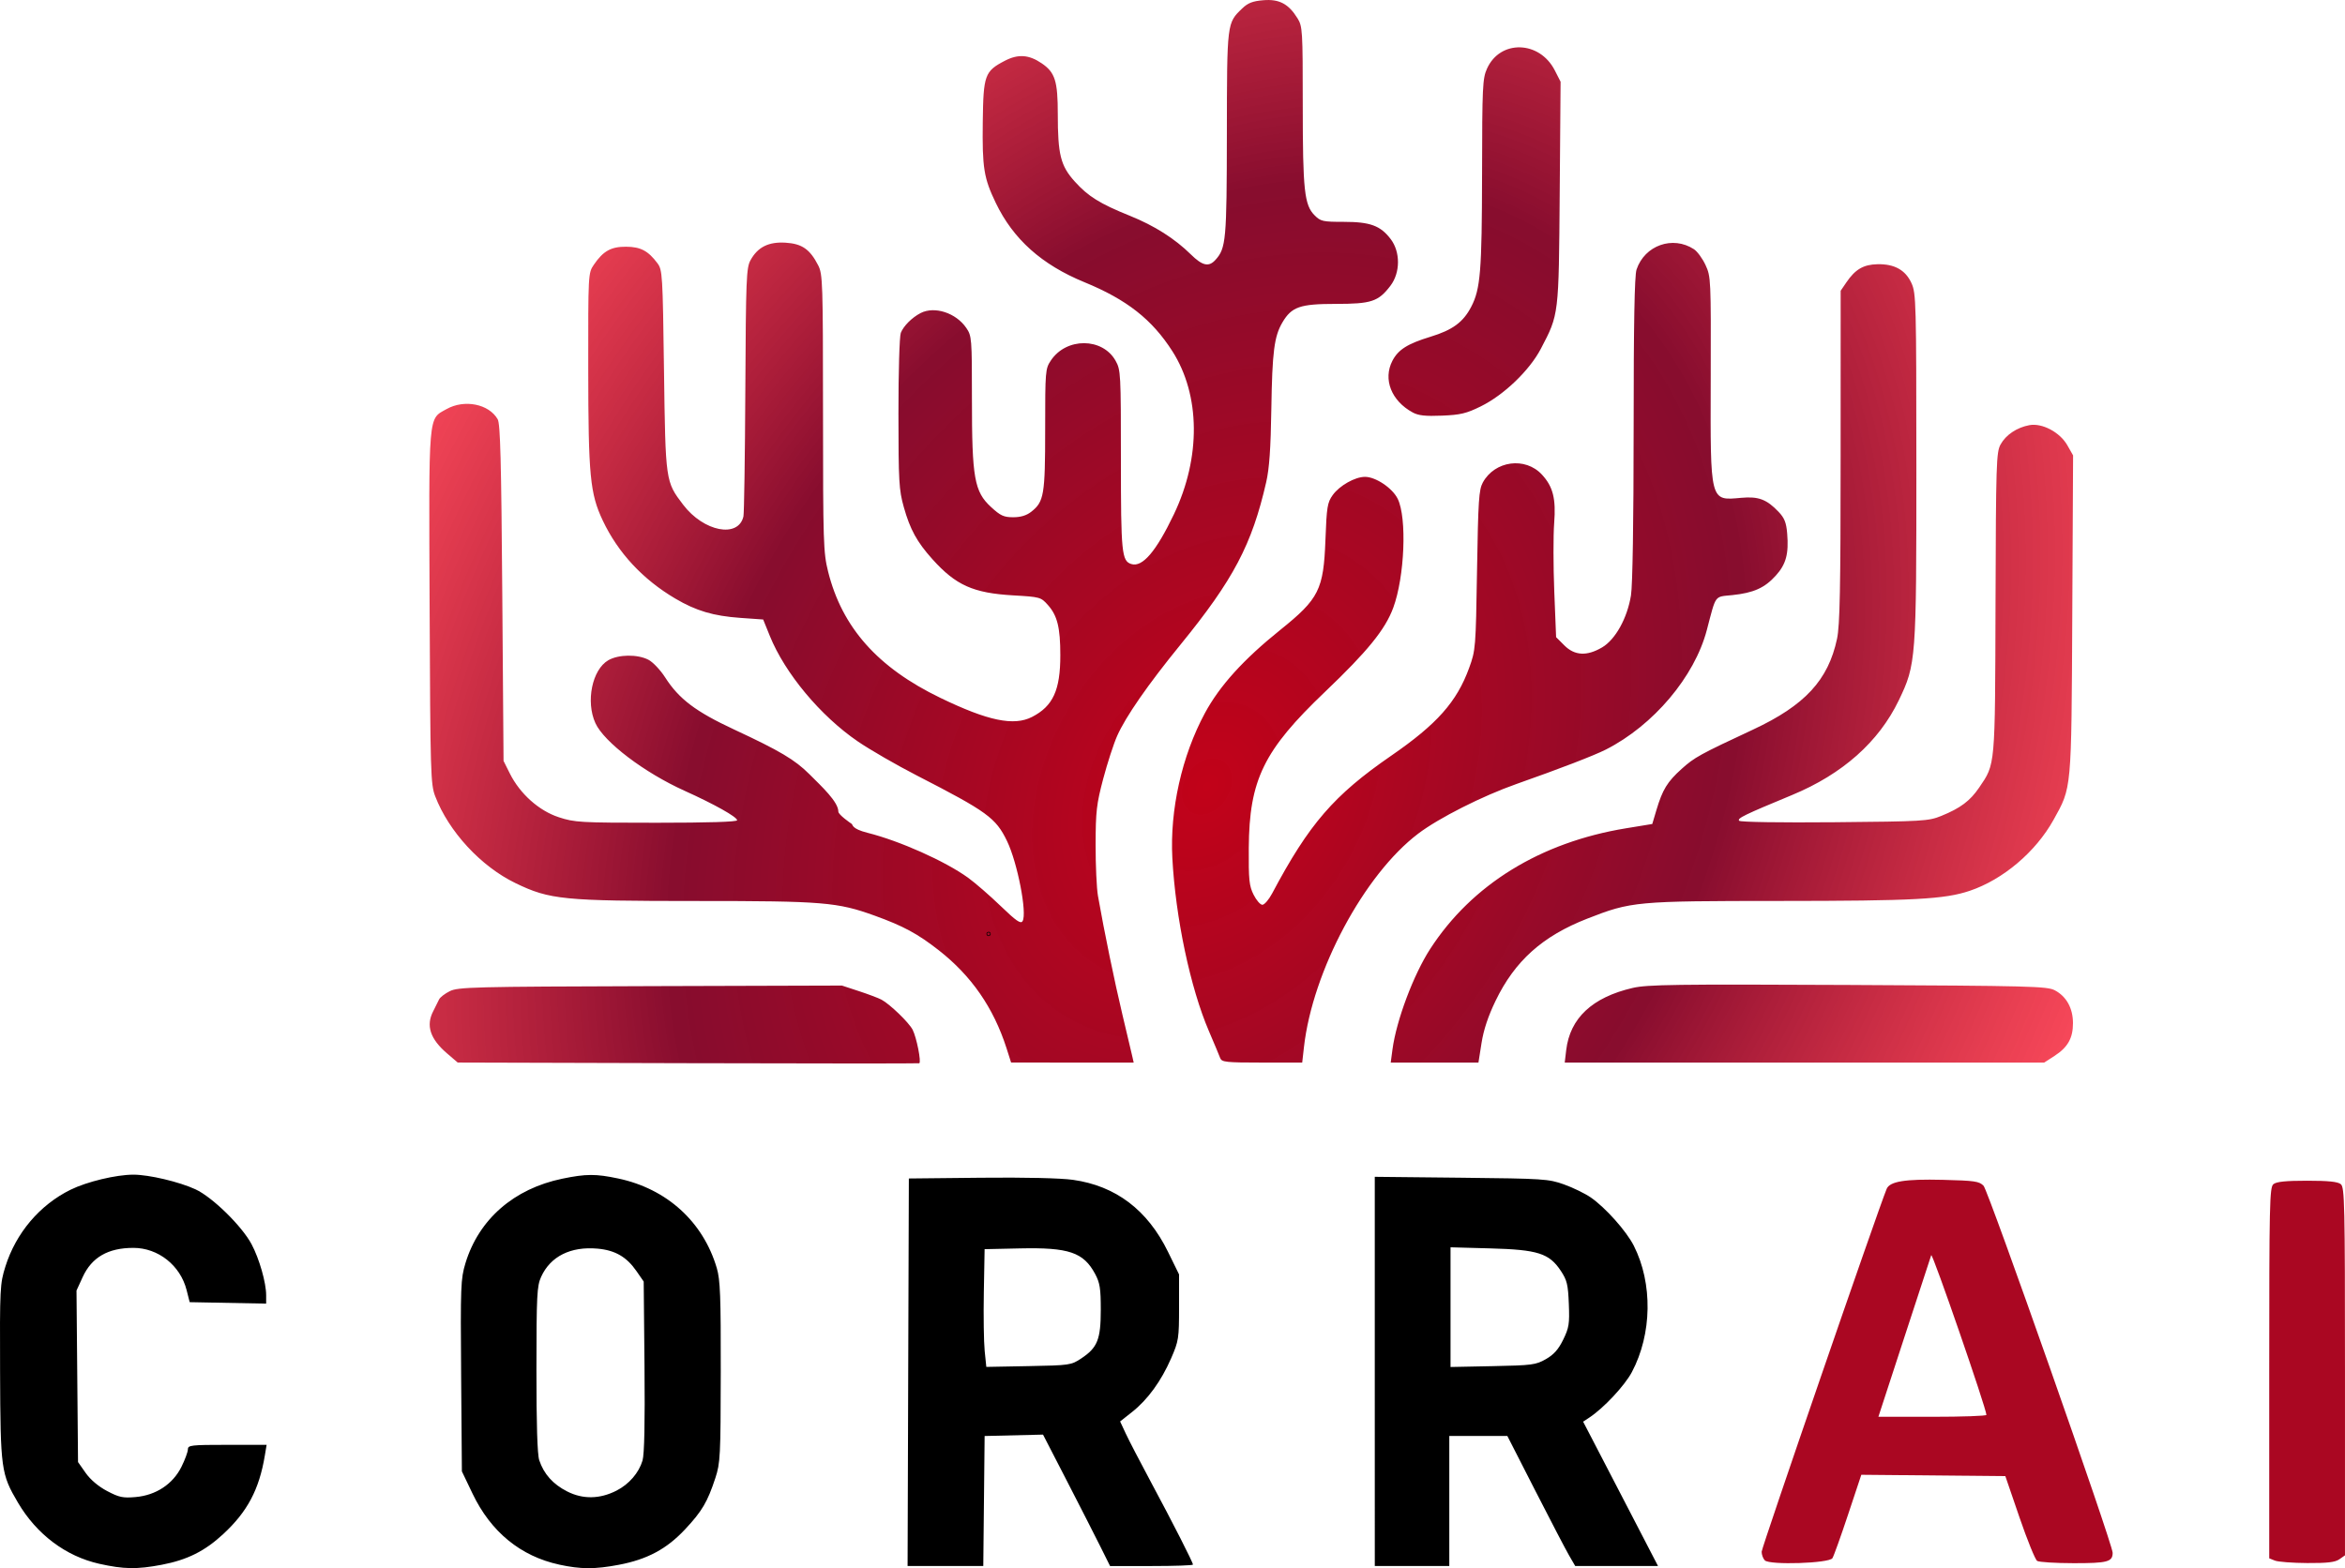 <?xml version="1.0" encoding="UTF-8" standalone="no"?>
<!-- Created with Inkscape (http://www.inkscape.org/) -->

<svg
   width="157.246mm"
   height="105.176mm"
   viewBox="0 0 157.246 105.176"
   version="1.1"
   id="svg1"
   xml:space="preserve"
   inkscape:version="1.3 (0e150ed6c4, 2023-07-21)"
   sodipodi:docname="logo_2024.svg"
   inkscape:export-filename="logo_2024.png"
   inkscape:export-xdpi="96"
   inkscape:export-ydpi="96"
   xmlns:inkscape="http://www.inkscape.org/namespaces/inkscape"
   xmlns:sodipodi="http://sodipodi.sourceforge.net/DTD/sodipodi-0.dtd"
   xmlns:xlink="http://www.w3.org/1999/xlink"
   xmlns="http://www.w3.org/2000/svg"
   xmlns:svg="http://www.w3.org/2000/svg"><sodipodi:namedview
     id="namedview1"
     pagecolor="#505050"
     bordercolor="#eeeeee"
     borderopacity="1"
     inkscape:showpageshadow="0"
     inkscape:pageopacity="0"
     inkscape:pagecheckerboard="0"
     inkscape:deskcolor="#505050"
     inkscape:document-units="mm"
     inkscape:zoom="1.1189113"
     inkscape:cx="376.70545"
     inkscape:cy="217.17538"
     inkscape:window-width="2880"
     inkscape:window-height="1526"
     inkscape:window-x="-11"
     inkscape:window-y="49"
     inkscape:window-maximized="1"
     inkscape:current-layer="layer1" /><defs
     id="defs1"><linearGradient
       id="linearGradient25"
       inkscape:collect="always"><stop
         style="stop-color:#c20219;stop-opacity:1;"
         offset="0"
         id="stop26" /><stop
         style="stop-color:#820225;stop-opacity:0.958;"
         offset="0.535"
         id="stop28" /><stop
         style="stop-color:#fa0219;stop-opacity:0.709;"
         offset="1"
         id="stop27" /></linearGradient><linearGradient
       id="linearGradient15"><stop
         style="stop-color:#a90009;stop-opacity:0;"
         offset="0.205"
         id="stop18" /><stop
         style="stop-color:#9b0009;stop-opacity:1;"
         offset="0.599"
         id="stop19" /></linearGradient><linearGradient
       id="linearGradient15-1"><stop
         style="stop-color:#690009;stop-opacity:0;"
         offset="0.077"
         id="stop17" /><stop
         style="stop-color:#7d0009;stop-opacity:0.408;"
         offset="0.282"
         id="stop20" /><stop
         style="stop-color:#9b0009;stop-opacity:1;"
         offset="0.58"
         id="stop16" /></linearGradient><radialGradient
       inkscape:collect="always"
       xlink:href="#linearGradient25"
       id="radialGradient28"
       gradientUnits="userSpaceOnUse"
       gradientTransform="matrix(0.532,-0.847,0.641,0.403,-51.117,184.321)"
       cx="112.147"
       cy="153.386"
       fx="112.147"
       fy="153.386"
       r="80.468" /></defs><g
     inkscape:label="Calque 1"
     inkscape:groupmode="layer"
     id="layer1"
     transform="translate(-25.931,-98.394)"><g
       id="g31"><path
         d="m 144.272,203.047 c -0.116,-0.118 -0.212,-0.379 -0.212,-0.579 0,-0.277 7.779,-22.862 8.381,-24.331 0.208,-0.508 1.233,-0.674 3.774,-0.611 2.132,0.053 2.435,0.097 2.726,0.398 0.323,0.335 8.656,24.03 8.656,24.615 0,0.609 -0.344,0.7 -2.616,0.698 -1.215,-0.001 -2.316,-0.07 -2.446,-0.152 -0.13,-0.082 -0.663,-1.395 -1.185,-2.918 l -0.949,-2.769 -4.829,-0.045 -4.829,-0.045 -0.888,2.67 c -0.488,1.468 -0.96,2.784 -1.049,2.924 -0.219,0.345 -4.211,0.475 -4.534,0.147 z m 14.859,-9.757 c 0,-0.416 -3.628,-10.918 -3.7,-10.71 -0.048,0.14 -0.865,2.635 -1.815,5.546 l -1.728,5.292 h 3.622 c 1.992,0 3.622,-0.057 3.622,-0.127 z m 19.346,9.774 -0.381,-0.153 v -12.431 c 0,-11.362 0.024,-12.451 0.28,-12.663 0.202,-0.168 0.831,-0.232 2.26,-0.232 1.429,0 2.058,0.065 2.26,0.232 0.256,0.212 0.28,1.302 0.28,12.563 v 12.331 l -0.376,0.264 c -0.286,0.2 -0.806,0.261 -2.159,0.253 -0.98,-0.006 -1.954,-0.08 -2.164,-0.164 z"
         style="fill:#aa0722;fill-opacity:1;fill-rule:evenodd"
         id="path1-1" /><path
         d="m 32.582,203.276 c -2.241,-0.504 -4.193,-1.973 -5.445,-4.097 -1.135,-1.925 -1.176,-2.228 -1.201,-8.778 -0.021,-5.624 -0.007,-5.902 0.357,-7.061 0.708,-2.251 2.301,-4.13 4.362,-5.147 1.103,-0.544 3.062,-1.014 4.224,-1.014 1.041,0 3.069,0.479 4.158,0.982 1.135,0.524 3.113,2.461 3.765,3.687 0.518,0.973 0.976,2.578 0.976,3.416 v 0.564 l -2.564,-0.049 -2.564,-0.049 -0.206,-0.811 c -0.419,-1.653 -1.903,-2.83 -3.567,-2.83 -1.702,0 -2.795,0.631 -3.406,1.966 l -0.41,0.896 0.051,5.752 0.051,5.752 0.511,0.727 c 0.321,0.456 0.857,0.909 1.439,1.216 0.803,0.423 1.06,0.478 1.905,0.404 1.369,-0.119 2.499,-0.863 3.078,-2.024 0.238,-0.478 0.433,-1.006 0.433,-1.174 0,-0.281 0.209,-0.305 2.64,-0.305 h 2.64 l -0.12,0.72 c -0.38,2.28 -1.165,3.761 -2.79,5.266 -1.237,1.145 -2.409,1.73 -4.122,2.058 -1.654,0.316 -2.555,0.302 -4.195,-0.067 z m 30.85,0.057 c -2.595,-0.563 -4.587,-2.195 -5.816,-4.765 l -0.713,-1.49 -0.05,-6.421 c -0.047,-6.03 -0.029,-6.489 0.29,-7.542 0.894,-2.942 3.247,-4.995 6.495,-5.666 1.591,-0.329 2.25,-0.331 3.749,-0.013 3.263,0.691 5.695,2.903 6.61,6.011 0.231,0.784 0.273,1.884 0.265,6.967 -0.008,5.648 -0.031,6.104 -0.362,7.111 -0.528,1.607 -0.892,2.225 -2.03,3.441 -1.235,1.32 -2.533,2.016 -4.442,2.379 -1.601,0.305 -2.553,0.303 -3.997,-0.011 z m 3.842,-4.964 c 0.838,-0.427 1.499,-1.194 1.743,-2.019 0.123,-0.416 0.167,-2.541 0.132,-6.315 l -0.054,-5.688 -0.489,-0.706 c -0.659,-0.95 -1.433,-1.396 -2.605,-1.501 -1.802,-0.162 -3.159,0.516 -3.784,1.891 -0.281,0.619 -0.311,1.215 -0.315,6.205 -0.002,3.686 0.06,5.712 0.189,6.096 0.311,0.929 0.921,1.61 1.877,2.095 1.052,0.534 2.185,0.514 3.306,-0.058 z m 19.558,-7.938 0.043,-12.996 4.826,-0.05 c 2.955,-0.031 5.351,0.024 6.181,0.141 2.866,0.404 4.997,2.018 6.368,4.823 l 0.744,1.521 v 2.201 c 0,2.095 -0.026,2.26 -0.531,3.423 -0.663,1.525 -1.571,2.774 -2.616,3.6 l -0.806,0.637 0.386,0.827 c 0.212,0.455 0.979,1.931 1.704,3.282 1.456,2.713 2.795,5.344 2.795,5.492 0,0.053 -1.251,0.096 -2.779,0.096 h -2.779 l -0.653,-1.312 c -0.359,-0.722 -1.371,-2.705 -2.248,-4.408 l -1.595,-3.095 -1.958,0.047 -1.958,0.047 -0.045,4.36 -0.045,4.36 h -2.538 -2.538 z m 11.609,-0.931 c 1.082,-0.717 1.304,-1.272 1.304,-3.26 0,-1.427 -0.059,-1.804 -0.377,-2.399 -0.778,-1.454 -1.759,-1.789 -5.042,-1.717 l -2.371,0.052 -0.052,2.879 c -0.029,1.583 -0.003,3.36 0.057,3.948 l 0.109,1.069 2.835,-0.053 c 2.766,-0.052 2.852,-0.065 3.537,-0.518 z m 19.677,0.875 v -13.052 l 5.8,0.061 c 5.526,0.059 5.851,0.08 6.886,0.448 0.598,0.213 1.405,0.606 1.795,0.874 0.979,0.674 2.389,2.254 2.887,3.236 1.281,2.527 1.229,5.925 -0.13,8.482 -0.482,0.907 -1.889,2.412 -2.844,3.042 l -0.423,0.279 0.558,1.073 c 0.307,0.59 1.437,2.768 2.511,4.841 l 1.953,3.768 h -2.776 -2.776 l -0.412,-0.711 c -0.227,-0.391 -1.25,-2.353 -2.275,-4.36 l -1.863,-3.65 h -1.947 -1.947 v 4.36 4.36 l -2.498,-6e-5 -2.498,-7e-5 z m 11.476,-0.824 c 0.531,-0.304 0.84,-0.652 1.16,-1.307 0.389,-0.796 0.43,-1.055 0.377,-2.392 -0.052,-1.307 -0.121,-1.593 -0.537,-2.222 -0.779,-1.177 -1.541,-1.42 -4.729,-1.506 l -2.667,-0.073 v 4.014 4.014 l 2.836,-0.057 c 2.644,-0.053 2.885,-0.085 3.56,-0.471 z"
         style="fill:#000000;fill-opacity:1;fill-rule:evenodd"
         id="path1" /><path
         d="m 72.046,169.702 -15.422,-0.043 -0.709,-0.607 c -1.142,-0.977 -1.436,-1.873 -0.933,-2.839 0.152,-0.293 0.328,-0.646 0.391,-0.786 0.063,-0.14 0.386,-0.389 0.717,-0.554 0.558,-0.278 1.537,-0.303 13.45,-0.339 l 12.848,-0.038 1.145,0.376 c 0.63,0.207 1.307,0.463 1.506,0.569 0.565,0.302 1.838,1.531 2.089,2.016 0.265,0.513 0.597,2.194 0.444,2.25 -0.058,0.021 -7.045,0.019 -15.527,-0.005 z m 21.375,-1.016 c -0.87,-2.705 -2.352,-4.846 -4.54,-6.558 -1.416,-1.108 -2.376,-1.627 -4.291,-2.319 -2.51,-0.907 -3.454,-0.985 -11.938,-0.985 -8.958,0 -9.854,-0.088 -12.148,-1.196 -2.323,-1.122 -4.481,-3.457 -5.39,-5.831 -0.306,-0.8 -0.327,-1.499 -0.374,-12.663 -0.055,-13.21 -0.107,-12.605 1.134,-13.302 1.197,-0.673 2.845,-0.345 3.431,0.683 0.175,0.307 0.24,2.785 0.307,11.651 l 0.085,11.261 0.423,0.847 c 0.681,1.361 1.948,2.494 3.28,2.931 1.067,0.35 1.43,0.371 6.545,0.371 3.466,0 5.415,-0.06 5.415,-0.168 0,-0.219 -1.543,-1.084 -3.519,-1.974 -2.704,-1.218 -5.408,-3.27 -5.986,-4.543 -0.656,-1.445 -0.216,-3.588 0.865,-4.214 0.683,-0.396 1.961,-0.412 2.691,-0.034 0.3,0.155 0.805,0.688 1.123,1.185 0.925,1.446 2.049,2.295 4.624,3.494 3.062,1.425 4.078,2.029 5.042,2.992 0.82,0.82 1.945,1.854 1.948,2.516 9.2e-4,0.205 0.812,0.77 0.895,0.821 0.085,0.052 -0.037,0.322 1.065,0.6 2.162,0.544 5.201,1.902 6.736,3.01 0.471,0.34 1.451,1.191 2.178,1.891 1.056,1.017 1.353,1.223 1.477,1.023 0.321,-0.515 -0.34,-3.925 -1.043,-5.377 -0.75,-1.549 -1.324,-1.966 -6.038,-4.388 -1.37,-0.704 -3.153,-1.733 -3.963,-2.287 -2.507,-1.714 -4.887,-4.569 -5.903,-7.079 l -0.446,-1.101 -1.538,-0.109 c -1.808,-0.129 -2.96,-0.471 -4.356,-1.295 -2.182,-1.288 -3.84,-3.073 -4.863,-5.236 -0.851,-1.801 -0.967,-3.004 -0.973,-10.141 -0.006,-6.417 -0.004,-6.455 0.375,-7.012 0.627,-0.922 1.157,-1.217 2.168,-1.209 0.968,0.007 1.476,0.275 2.097,1.107 0.335,0.448 0.353,0.739 0.44,7.186 0.101,7.466 0.1,7.458 1.289,9.017 1.377,1.806 3.697,2.254 4.038,0.78 0.047,-0.203 0.104,-4.027 0.127,-8.497 0.038,-7.457 0.067,-8.174 0.346,-8.686 0.484,-0.886 1.214,-1.25 2.36,-1.177 1.096,0.07 1.626,0.439 2.178,1.516 0.305,0.595 0.322,1.122 0.325,9.906 0.002,8.699 0.024,9.362 0.34,10.632 0.936,3.754 3.327,6.445 7.531,8.475 3.196,1.544 4.925,1.903 6.145,1.278 1.407,-0.722 1.899,-1.795 1.897,-4.144 -0.001,-1.855 -0.2,-2.656 -0.837,-3.368 -0.466,-0.522 -0.523,-0.538 -2.318,-0.641 -2.683,-0.155 -3.848,-0.676 -5.42,-2.424 -1.035,-1.151 -1.5,-1.997 -1.92,-3.494 -0.325,-1.158 -0.357,-1.709 -0.36,-6.268 -0.002,-2.789 0.068,-5.184 0.158,-5.419 0.177,-0.459 0.749,-1.031 1.33,-1.331 0.932,-0.48 2.372,-0.012 3.059,0.995 0.37,0.542 0.381,0.68 0.381,4.775 0,5.296 0.161,6.207 1.277,7.236 0.637,0.587 0.857,0.689 1.49,0.689 0.506,0 0.892,-0.117 1.21,-0.367 0.857,-0.674 0.934,-1.126 0.934,-5.529 0,-3.923 0.011,-4.062 0.384,-4.62 1.038,-1.554 3.46,-1.542 4.338,0.021 0.345,0.613 0.357,0.845 0.357,6.658 0,6.228 0.054,6.772 0.697,6.976 0.744,0.236 1.662,-0.836 2.857,-3.338 1.819,-3.807 1.778,-7.995 -0.105,-10.939 -1.363,-2.13 -3.054,-3.458 -5.886,-4.621 -2.875,-1.18 -4.78,-2.883 -5.954,-5.323 -0.804,-1.67 -0.912,-2.346 -0.872,-5.449 0.04,-3.133 0.131,-3.383 1.484,-4.086 0.887,-0.461 1.61,-0.411 2.466,0.172 0.899,0.612 1.08,1.183 1.08,3.411 0,2.71 0.189,3.463 1.134,4.513 0.902,1.003 1.684,1.49 3.703,2.304 1.64,0.661 3.01,1.53 4.082,2.587 0.779,0.768 1.207,0.864 1.654,0.369 0.709,-0.783 0.757,-1.314 0.765,-8.452 0.008,-7.477 0.002,-7.429 1.028,-8.411 0.386,-0.37 0.701,-0.493 1.42,-0.552 1.064,-0.088 1.69,0.244 2.29,1.214 0.335,0.542 0.351,0.803 0.351,5.831 0,5.71 0.106,6.695 0.797,7.385 0.402,0.402 0.549,0.435 1.953,0.435 1.769,0 2.458,0.253 3.145,1.154 0.66,0.865 0.652,2.257 -0.018,3.135 -0.809,1.06 -1.274,1.214 -3.674,1.214 -2.389,0 -2.949,0.195 -3.566,1.24 -0.552,0.935 -0.685,1.97 -0.744,5.8 -0.041,2.658 -0.135,4 -0.344,4.912 -0.959,4.196 -2.199,6.547 -5.753,10.908 -2.185,2.681 -3.671,4.822 -4.243,6.116 -0.236,0.534 -0.656,1.827 -0.934,2.875 -0.449,1.696 -0.505,2.179 -0.51,4.415 -0.003,1.381 0.068,2.931 0.158,3.443 0.424,2.409 1.107,5.726 1.639,7.959 0.322,1.35 0.624,2.627 0.671,2.836 l 0.085,0.381 -4.11,-0.001 -4.11,-0.001 z m 14.334,0.679 c -0.059,-0.163 -0.4,-0.977 -0.757,-1.809 -1.247,-2.903 -2.24,-7.599 -2.454,-11.611 -0.173,-3.238 0.638,-6.855 2.177,-9.712 0.992,-1.842 2.587,-3.604 5.066,-5.596 2.59,-2.081 2.898,-2.696 3.022,-6.027 0.083,-2.22 0.13,-2.508 0.487,-3.01 0.453,-0.635 1.495,-1.224 2.165,-1.224 0.721,0 1.843,0.754 2.196,1.476 0.626,1.281 0.464,5.231 -0.3,7.303 -0.537,1.458 -1.721,2.917 -4.57,5.634 -4.124,3.932 -5.087,5.903 -5.118,10.479 -0.015,2.138 0.027,2.543 0.322,3.133 0.186,0.373 0.451,0.677 0.589,0.677 0.138,0 0.433,-0.343 0.656,-0.762 2.481,-4.67 4.138,-6.587 7.984,-9.237 3.066,-2.112 4.398,-3.612 5.224,-5.882 0.436,-1.198 0.446,-1.328 0.531,-6.556 0.076,-4.679 0.124,-5.401 0.387,-5.883 0.803,-1.47 2.85,-1.743 3.968,-0.529 0.742,0.806 0.945,1.614 0.818,3.246 -0.064,0.823 -0.061,2.882 0.006,4.575 l 0.123,3.078 0.551,0.551 c 0.692,0.692 1.509,0.736 2.531,0.137 0.892,-0.523 1.69,-1.958 1.938,-3.487 0.11,-0.676 0.178,-4.959 0.179,-11.187 9e-4,-7.08 0.059,-10.264 0.194,-10.668 0.544,-1.627 2.43,-2.296 3.851,-1.365 0.224,0.147 0.573,0.624 0.776,1.061 0.36,0.776 0.367,0.948 0.348,7.627 -0.025,8.328 -0.064,8.176 2.048,7.985 1.156,-0.105 1.706,0.102 2.508,0.946 0.389,0.409 0.51,0.716 0.571,1.447 0.113,1.366 -0.075,2.063 -0.764,2.825 -0.746,0.826 -1.487,1.158 -2.912,1.307 -1.227,0.128 -1.075,-0.08 -1.713,2.346 -0.822,3.128 -3.579,6.393 -6.764,8.011 -0.785,0.399 -3.094,1.289 -5.995,2.31 -2.289,0.806 -5.204,2.279 -6.595,3.333 -3.621,2.744 -7.083,9.213 -7.66,14.317 l -0.117,1.037 h -2.693 c -2.411,0 -2.704,-0.031 -2.8,-0.296 z m 11.551,-0.593 c 0.262,-1.948 1.41,-5.006 2.527,-6.731 2.797,-4.32 7.39,-7.152 13.124,-8.092 l 1.769,-0.29 0.277,-0.931 c 0.41,-1.375 0.732,-1.902 1.696,-2.768 0.858,-0.772 1.214,-0.967 4.781,-2.631 3.476,-1.621 5.048,-3.32 5.635,-6.091 0.191,-0.901 0.239,-3.335 0.241,-12.234 l 0.003,-11.109 0.381,-0.56 c 0.597,-0.878 1.146,-1.199 2.084,-1.22 1.142,-0.025 1.883,0.388 2.286,1.275 0.306,0.673 0.322,1.278 0.325,12.247 0.004,13.017 -0.018,13.315 -1.177,15.724 -1.344,2.793 -3.779,4.955 -7.159,6.355 -3.223,1.335 -3.702,1.568 -3.543,1.727 0.089,0.089 2.785,0.13 6.4,0.098 5.956,-0.054 6.288,-0.074 7.153,-0.425 1.281,-0.521 1.931,-1.008 2.536,-1.899 1.094,-1.611 1.065,-1.291 1.098,-12.374 0.028,-9.346 0.052,-10.116 0.335,-10.633 0.352,-0.645 1.091,-1.143 1.932,-1.3 0.857,-0.161 2.052,0.472 2.55,1.35 l 0.384,0.677 -0.054,10.668 c -0.06,11.891 -0.031,11.569 -1.259,13.779 -1.195,2.15 -3.386,4.005 -5.618,4.757 -1.686,0.568 -3.731,0.677 -12.744,0.68 -9.655,0.003 -9.944,0.03 -12.908,1.189 -2.999,1.173 -4.846,2.828 -6.14,5.503 -0.5,1.034 -0.804,1.946 -0.944,2.836 l -0.207,1.312 h -2.941 -2.941 z m 11.648,0.054 c 0.254,-2.145 1.749,-3.543 4.46,-4.172 0.98,-0.227 2.879,-0.253 14.437,-0.199 12.229,0.058 13.354,0.087 13.866,0.357 0.779,0.41 1.219,1.203 1.22,2.199 7.8e-4,1.011 -0.343,1.622 -1.242,2.205 l -0.688,0.446 H 146.931 130.855 Z m -10.296,-42.771 c -1.431,-0.776 -1.999,-2.224 -1.358,-3.462 0.387,-0.748 1.012,-1.143 2.548,-1.612 1.489,-0.454 2.198,-0.975 2.737,-2.011 0.619,-1.188 0.717,-2.387 0.727,-8.914 0.009,-5.888 0.033,-6.402 0.335,-7.066 0.885,-1.951 3.52,-1.878 4.543,0.125 l 0.388,0.761 -0.059,7.451 c -0.065,8.264 -0.049,8.133 -1.263,10.455 -0.762,1.457 -2.477,3.103 -4.031,3.868 -0.966,0.476 -1.36,0.57 -2.599,0.621 -1.116,0.046 -1.581,-0.004 -1.968,-0.215 z"
         style="fill:url(#radialGradient28);fill-opacity:1;fill-rule:evenodd"
         id="path1-3" /><circle
         id="path31"
         style="fill:#a70622;fill-opacity:1;stroke:#000000;stroke-width:0.265"
         cx="92.221"
         cy="161.033"
         r="0.013" /></g></g></svg>
